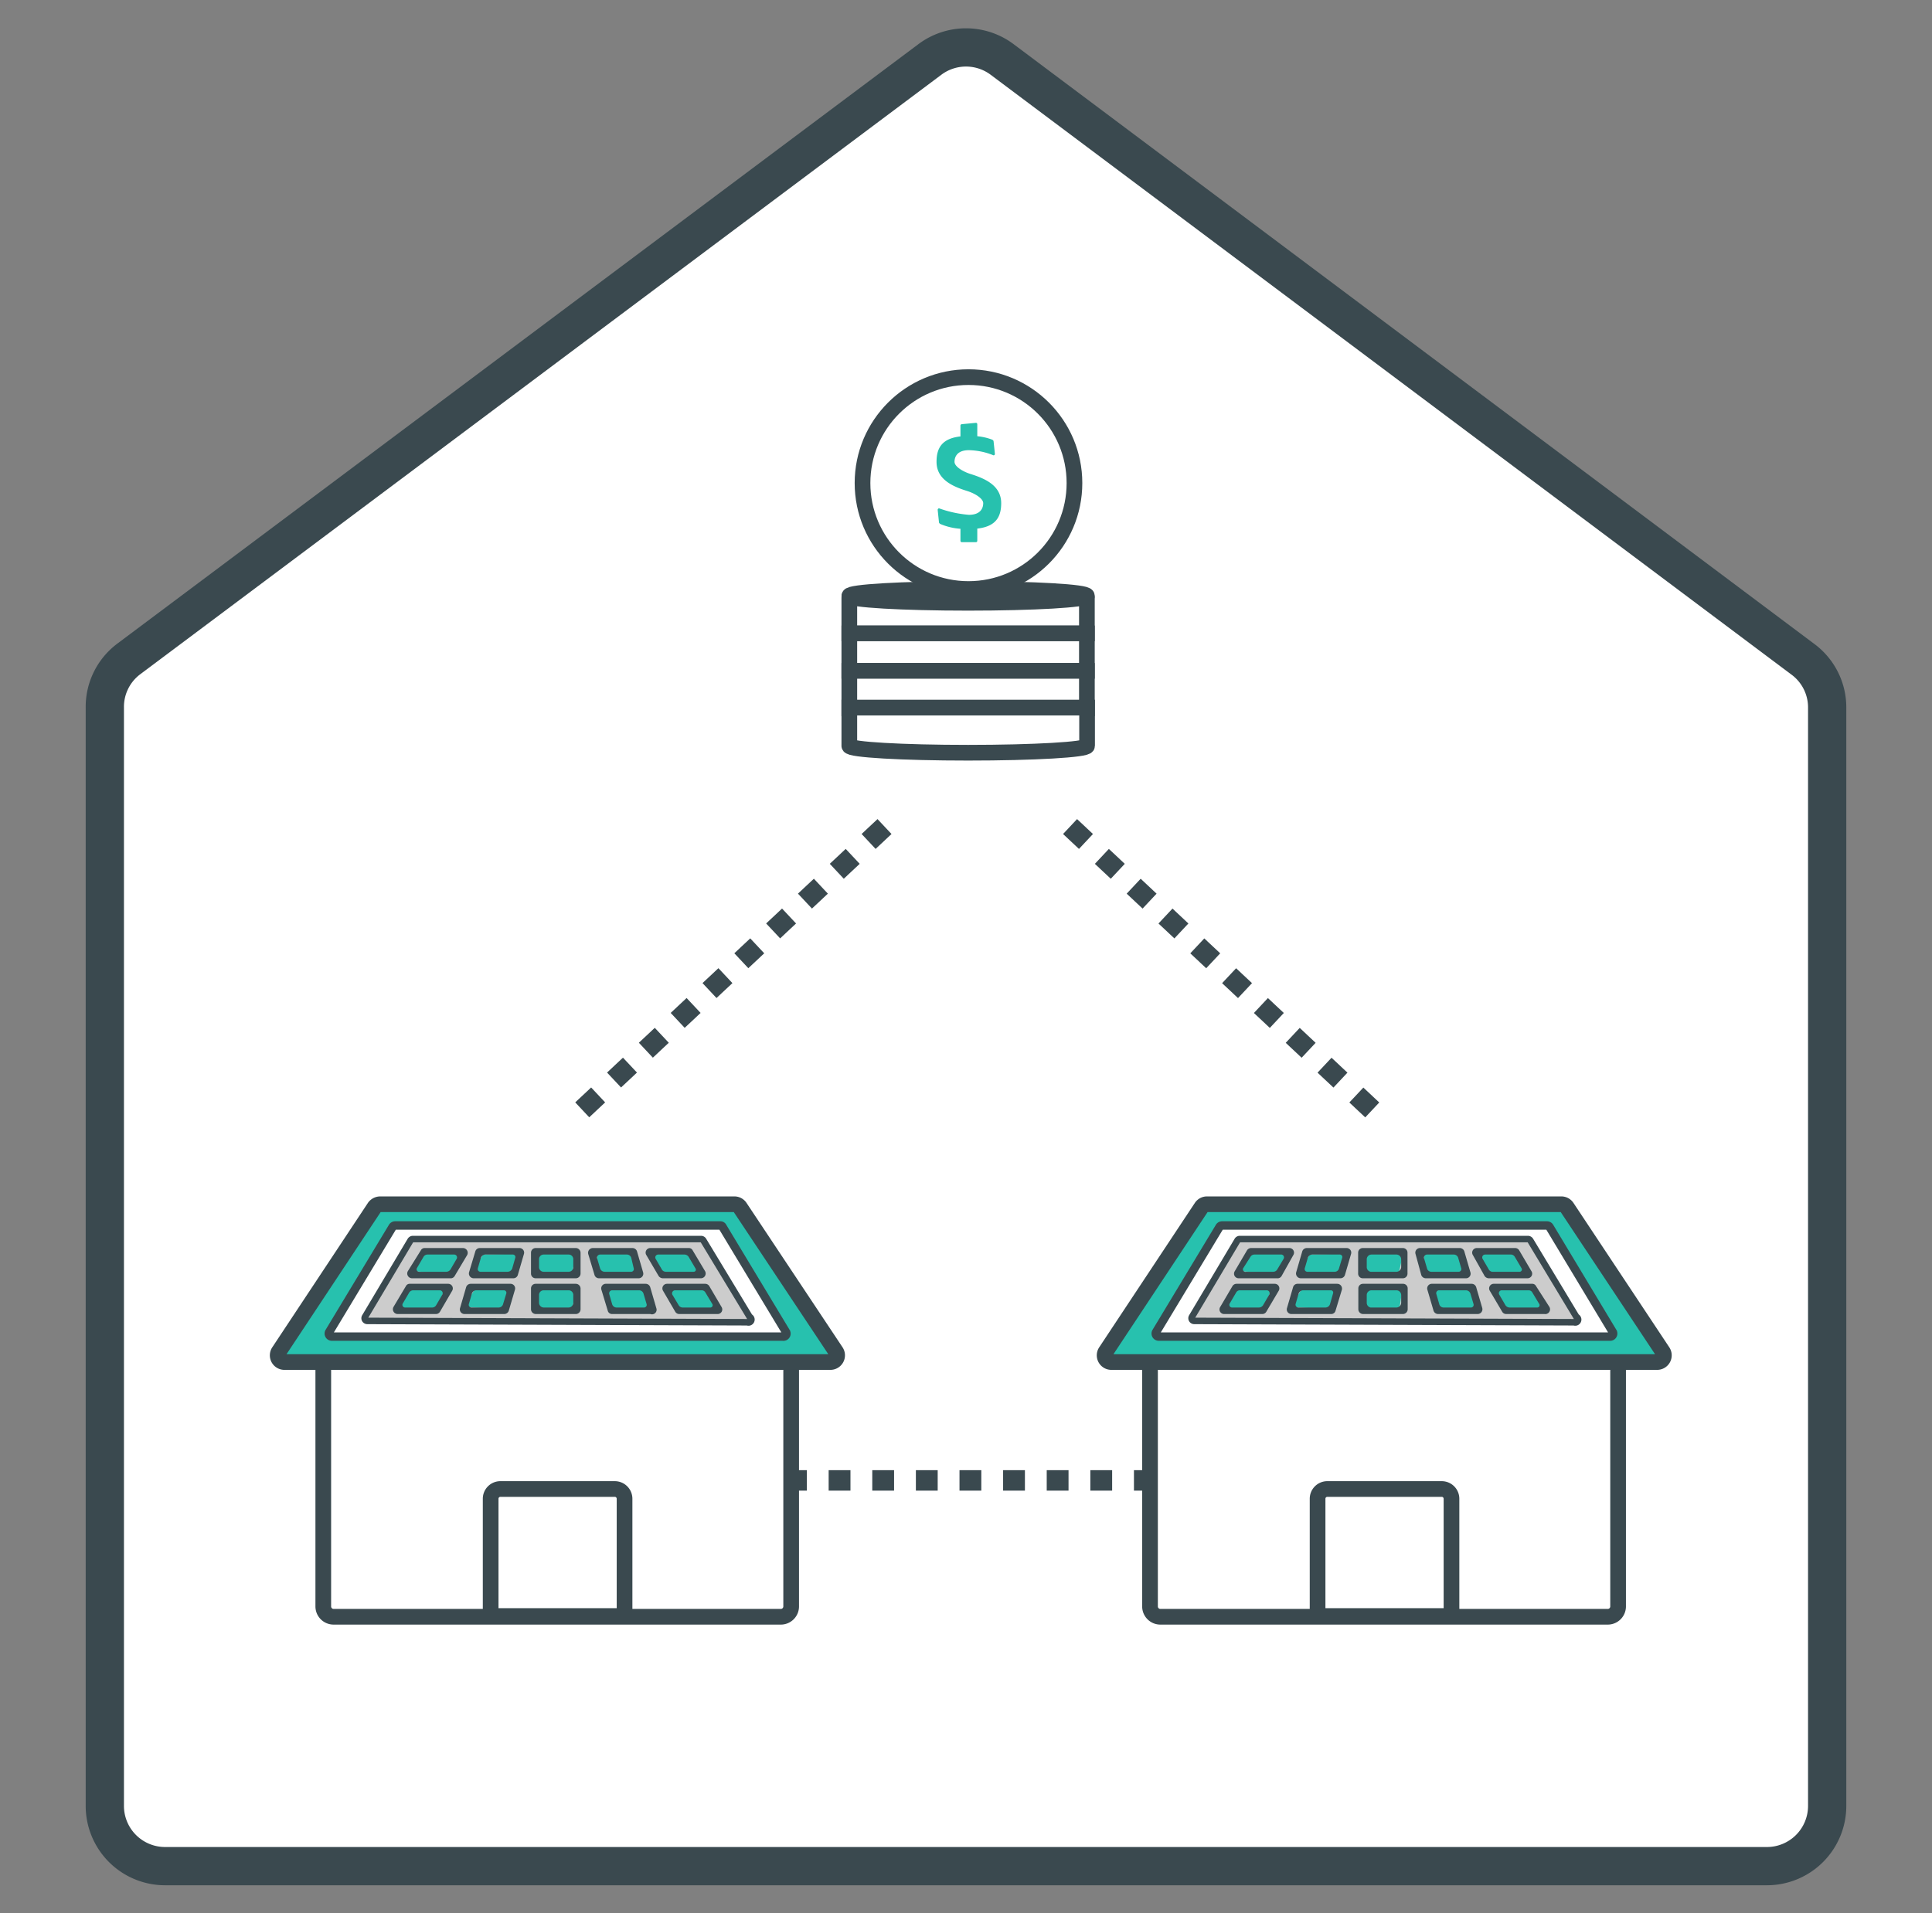 <svg xmlns="http://www.w3.org/2000/svg" viewBox="0 0 101 100.05"><rect x="0" y="0" width="101" height="100.05" fill="#808080" stroke="none"/><title>network</title><g id="圖例們"><path d="M48.61,3.11,6.74,34.45A3.13,3.13,0,0,0,5.48,37V94.42a3.15,3.15,0,0,0,3.15,3.16H92.37a3.15,3.15,0,0,0,3.15-3.16V37a3.13,3.13,0,0,0-1.26-2.52L52.39,3.11A3.15,3.15,0,0,0,48.61,3.11Z" fill="#fff" stroke="#3a494f" stroke-miterlimit="10" stroke-width="2"/><line x1="20.52" y1="77.41" x2="82.65" y2="77.41" fill="none" stroke="#3a494f" stroke-miterlimit="10" stroke-width="1.07" stroke-dasharray="1.14"/><path d="M60.13,71.22H84.59a0,0,0,0,1,0,0V84a.54.54,0,0,1-.54.54H60.66a.54.54,0,0,1-.54-.54V71.22A0,0,0,0,1,60.13,71.22Z" fill="#fff" stroke="#3a494f" stroke-miterlimit="10" stroke-width="0.82"/><path d="M81.91,63.12a.35.35,0,0,0-.29-.15H63.1a.35.35,0,0,0-.29.15l-5,7.55a.35.35,0,0,0,.29.55H86.63a.35.35,0,0,0,.29-.55Z" fill="#27c1ae" stroke="#3a494f" stroke-miterlimit="10" stroke-width="0.82"/><path d="M69.37,77.86h6a.51.51,0,0,1,.51.51V84.5a0,0,0,0,1,0,0h-7a0,0,0,0,1,0,0V78.37A.51.51,0,0,1,69.37,77.86Z" fill="#fff" stroke="#3a494f" stroke-miterlimit="10" stroke-width="0.82"/><path d="M84.15,69.89H60.57a.16.16,0,0,1-.13-.24l3.31-5.49a.16.16,0,0,1,.13-.08h17a.16.16,0,0,1,.13.08l3.3,5.49A.16.16,0,0,1,84.15,69.89Z" fill="#fff" stroke="#3a494f" stroke-miterlimit="10" stroke-width="0.44"/><path d="M82.29,69.14l-19.86-.07a.14.14,0,0,1-.12-.21l2.38-4a.14.14,0,0,1,.12-.07H79.88a.15.15,0,0,1,.12.07l2.41,4A.14.14,0,0,1,82.29,69.14Z" fill="#ccc" stroke="#3a494f" stroke-miterlimit="10" stroke-width="0.34"/><polygon points="66.84 66.6 64.81 66.47 65.38 65.54 67.27 65.5 66.84 66.6" fill="#27c1ae"/><polygon points="69.94 66.66 67.91 66.53 68.47 65.6 70.36 65.55 69.94 66.66" fill="#27c1ae"/><polygon points="73.1 66.66 71.27 66.54 71.33 65.46 73.36 65.55 73.1 66.66" fill="#27c1ae"/><polygon points="76.61 66.6 74.41 66.59 74.47 65.5 76.31 65.46 76.61 66.6" fill="#27c1ae"/><polygon points="79.78 66.6 77.83 66.59 77.33 65.51 79.2 65.47 79.78 66.6" fill="#27c1ae"/><polygon points="66.04 68.52 64.01 68.39 64.57 67.46 66.46 67.41 66.04 68.52" fill="#27c1ae"/><polygon points="69.51 68.47 67.48 68.34 68.05 67.41 69.94 67.36 69.51 68.47" fill="#27c1ae"/><polygon points="73.15 68.45 71.31 68.45 71.3 67.37 73.33 67.33 73.15 68.45" fill="#27c1ae"/><polygon points="77.33 68.46 75.13 68.45 74.87 67.37 77.03 67.32 77.33 68.46" fill="#27c1ae"/><polygon points="80.63 68.46 78.68 68.45 78.18 67.37 80.05 67.33 80.63 68.46" fill="#27c1ae"/><path d="M65.14,66.5h1.42a.24.24,0,0,0,.21-.12l.33-.55A.15.15,0,0,0,67,65.6H65.58a.24.24,0,0,0-.21.12L65,66.3A.13.13,0,0,0,65.14,66.5Zm1.62.34h-2a.24.24,0,0,1-.21-.37l.64-1.09a.25.25,0,0,1,.21-.12h2a.24.24,0,0,1,.21.37L67,66.72A.24.24,0,0,1,66.76,66.84Z" fill="#3a494f"/><path d="M68.34,66.5h1.43a.23.23,0,0,0,.23-.18l.17-.56a.13.13,0,0,0-.12-.16H68.6a.25.25,0,0,0-.23.17l-.16.55A.14.14,0,0,0,68.34,66.5Zm1.72.34H68a.25.25,0,0,1-.24-.31l.32-1.1a.25.25,0,0,1,.24-.17h2.08a.24.24,0,0,1,.23.31l-.32,1.1A.25.25,0,0,1,70.06,66.84Z" fill="#3a494f"/><path d="M71.65,66.5H73a.25.25,0,0,0,.25-.24v-.42A.25.25,0,0,0,73,65.6h-1.3a.25.25,0,0,0-.25.24v.42A.25.25,0,0,0,71.65,66.5Zm1.7.34h-2.1A.24.24,0,0,1,71,66.6V65.5a.24.24,0,0,1,.24-.24h2.1a.24.24,0,0,1,.24.24v1.1A.24.24,0,0,1,73.35,66.84Z" fill="#3a494f"/><path d="M74.83,66.5h1.42a.14.14,0,0,0,.14-.18l-.16-.55A.24.24,0,0,0,76,65.6H74.6a.16.16,0,0,0-.15.21l.15.51A.23.23,0,0,0,74.83,66.5Zm1.79.34H74.54a.25.25,0,0,1-.24-.17L74,65.57a.24.24,0,0,1,.23-.31h2.08a.25.25,0,0,1,.24.17l.32,1.1A.24.24,0,0,1,76.62,66.84Z" fill="#3a494f"/><path d="M78,66.5h1.45a.12.12,0,0,0,.1-.17l-.36-.61A.24.24,0,0,0,79,65.6H77.64a.15.15,0,0,0-.13.23l.32.55A.24.24,0,0,0,78,66.5Zm1.82.34h-2a.27.27,0,0,1-.21-.12L77,65.63a.24.24,0,0,1,.21-.37h2a.25.25,0,0,1,.21.12l.64,1.09A.24.24,0,0,1,79.86,66.84Z" fill="#3a494f"/><path d="M64.4,68.37h1.42a.27.27,0,0,0,.21-.12l.32-.55a.15.15,0,0,0-.13-.23H64.83a.22.22,0,0,0-.21.12l-.34.58A.14.14,0,0,0,64.4,68.37Zm1.61.34H64a.24.24,0,0,1-.21-.37l.64-1.09a.25.25,0,0,1,.21-.12h2a.24.24,0,0,1,.21.36l-.65,1.1A.24.24,0,0,1,66,68.71Z" fill="#3a494f"/><path d="M67.87,68.37h1.42a.25.25,0,0,0,.24-.18l.16-.56a.12.12,0,0,0-.12-.16H68.13a.26.26,0,0,0-.24.17l-.16.55A.15.15,0,0,0,67.87,68.37Zm1.72.34H67.51a.24.24,0,0,1-.23-.31l.32-1.1a.24.24,0,0,1,.23-.17h2.08a.25.25,0,0,1,.24.31l-.33,1.09A.23.23,0,0,1,69.59,68.71Z" fill="#3a494f"/><path d="M71.65,68.37H73a.25.25,0,0,0,.25-.25v-.41a.25.25,0,0,0-.25-.24h-1.3a.25.25,0,0,0-.25.24v.41A.25.25,0,0,0,71.65,68.37Zm1.7.34h-2.1a.25.25,0,0,1-.24-.25V67.37a.24.24,0,0,1,.24-.24h2.1a.24.24,0,0,1,.24.24v1.09A.25.25,0,0,1,73.35,68.71Z" fill="#3a494f"/><path d="M75.47,68.37h1.42a.14.14,0,0,0,.14-.19l-.16-.54a.25.25,0,0,0-.23-.17h-1.4a.15.15,0,0,0-.15.2l.15.52A.23.23,0,0,0,75.47,68.37Zm1.78.34H75.18a.25.25,0,0,1-.24-.18l-.32-1.09a.24.24,0,0,1,.23-.31h2.08a.25.25,0,0,1,.24.17l.32,1.1A.25.25,0,0,1,77.25,68.71Z" fill="#3a494f"/><path d="M78.91,68.37h1.46a.12.12,0,0,0,.1-.18l-.36-.6a.22.22,0,0,0-.21-.12H78.51a.15.15,0,0,0-.13.23l.32.55A.27.27,0,0,0,78.91,68.37Zm1.83.34h-2a.24.24,0,0,1-.21-.12l-.65-1.1a.24.24,0,0,1,.21-.36h2a.22.22,0,0,1,.21.12L81,68.34A.25.25,0,0,1,80.74,68.71Z" fill="#3a494f"/><path d="M16.9,71.22H41.36a0,0,0,0,1,0,0V84a.54.54,0,0,1-.54.54H17.44A.54.54,0,0,1,16.9,84V71.22A0,0,0,0,1,16.9,71.22Z" fill="#fff" stroke="#3a494f" stroke-miterlimit="10" stroke-width="0.82"/><path d="M38.68,63.12a.35.35,0,0,0-.29-.15H19.87a.38.38,0,0,0-.29.15l-5,7.55a.35.35,0,0,0,.29.55H43.41a.35.35,0,0,0,.29-.55Z" fill="#27c1ae" stroke="#3a494f" stroke-miterlimit="10" stroke-width="0.82"/><path d="M26.14,77.86h6a.51.51,0,0,1,.51.51V84.5a0,0,0,0,1,0,0h-7a0,0,0,0,1,0,0V78.37A.51.51,0,0,1,26.14,77.86Z" fill="#fff" stroke="#3a494f" stroke-miterlimit="10" stroke-width="0.82"/><path d="M40.92,69.89H17.34a.16.16,0,0,1-.13-.24l3.31-5.49a.16.16,0,0,1,.13-.08h17a.13.13,0,0,1,.13.08l3.31,5.49A.16.16,0,0,1,40.92,69.89Z" fill="#fff" stroke="#3a494f" stroke-miterlimit="10" stroke-width="0.44"/><path d="M39.07,69.14,19.2,69.07a.14.14,0,0,1-.12-.21l2.38-4a.15.15,0,0,1,.12-.07H36.65a.14.14,0,0,1,.12.07l2.42,4A.15.15,0,0,1,39.07,69.14Z" fill="#ccc" stroke="#3a494f" stroke-miterlimit="10" stroke-width="0.34"/><polygon points="23.61 66.6 21.58 66.47 22.15 65.54 24.04 65.5 23.61 66.6" fill="#27c1ae"/><polygon points="26.71 66.66 24.68 66.53 25.25 65.6 27.13 65.55 26.71 66.66" fill="#27c1ae"/><polygon points="29.88 66.66 28.05 66.54 28.1 65.46 30.13 65.55 29.88 66.66" fill="#27c1ae"/><polygon points="33.39 66.6 31.19 66.59 31.24 65.5 33.09 65.46 33.39 66.6" fill="#27c1ae"/><polygon points="36.55 66.6 34.6 66.59 34.11 65.51 35.98 65.47 36.55 66.6" fill="#27c1ae"/><polygon points="22.81 68.52 20.78 68.39 21.35 67.46 23.24 67.41 22.81 68.52" fill="#27c1ae"/><polygon points="26.29 68.47 24.26 68.34 24.82 67.41 26.71 67.36 26.29 68.47" fill="#27c1ae"/><polygon points="29.92 68.45 28.09 68.45 28.07 67.37 30.1 67.33 29.92 68.45" fill="#27c1ae"/><polygon points="34.11 68.46 31.91 68.45 31.64 67.37 33.81 67.32 34.11 68.46" fill="#27c1ae"/><polygon points="37.4 68.46 35.45 68.45 34.96 67.37 36.83 67.33 37.4 68.46" fill="#27c1ae"/><path d="M21.92,66.5h1.42a.27.27,0,0,0,.21-.12l.32-.55a.15.15,0,0,0-.13-.23H22.35a.24.24,0,0,0-.21.12l-.34.58A.13.13,0,0,0,21.92,66.5Zm1.61.34h-2a.25.25,0,0,1-.21-.37L22,65.38a.22.22,0,0,1,.21-.12h2a.25.25,0,0,1,.21.37l-.65,1.09A.24.24,0,0,1,23.53,66.84Z" fill="#3a494f"/><path d="M25.12,66.5h1.42a.26.26,0,0,0,.24-.18l.16-.56a.13.13,0,0,0-.12-.16H25.38a.25.25,0,0,0-.24.17l-.16.55A.14.14,0,0,0,25.12,66.5Zm1.72.34H24.76a.25.25,0,0,1-.24-.31l.33-1.1a.24.24,0,0,1,.23-.17h2.08a.24.24,0,0,1,.23.31l-.32,1.1A.24.24,0,0,1,26.84,66.84Z" fill="#3a494f"/><path d="M28.42,66.5h1.31a.24.24,0,0,0,.24-.24v-.42a.24.24,0,0,0-.24-.24H28.42a.24.24,0,0,0-.24.24v.42A.24.24,0,0,0,28.42,66.5Zm1.7.34H28a.24.24,0,0,1-.24-.24V65.5a.24.24,0,0,1,.24-.24h2.1a.25.25,0,0,1,.25.24v1.1A.25.25,0,0,1,30.12,66.84Z" fill="#3a494f"/><path d="M31.61,66.5H33a.14.14,0,0,0,.13-.18L33,65.77a.24.24,0,0,0-.23-.17h-1.4a.16.16,0,0,0-.15.21l.15.51A.25.25,0,0,0,31.61,66.5Zm1.78.34H31.31a.24.24,0,0,1-.23-.17l-.33-1.1a.25.25,0,0,1,.24-.31h2.08a.25.25,0,0,1,.23.17l.32,1.1A.24.24,0,0,1,33.39,66.84Z" fill="#3a494f"/><path d="M34.81,66.5h1.45a.11.11,0,0,0,.1-.17L36,65.72a.27.27,0,0,0-.21-.12H34.41a.15.15,0,0,0-.13.23l.32.55A.24.24,0,0,0,34.81,66.5Zm1.83.34h-2a.27.27,0,0,1-.21-.12l-.64-1.09a.24.24,0,0,1,.21-.37h2a.22.22,0,0,1,.21.12l.65,1.09A.25.25,0,0,1,36.64,66.84Z" fill="#3a494f"/><path d="M21.17,68.37h1.42a.24.24,0,0,0,.21-.12l.32-.55a.15.15,0,0,0-.13-.23H21.6a.25.25,0,0,0-.21.12l-.34.58A.14.14,0,0,0,21.17,68.37Zm1.61.34h-2a.25.25,0,0,1-.21-.37l.65-1.09a.22.22,0,0,1,.21-.12h2a.24.24,0,0,1,.21.36L23,68.59A.24.24,0,0,1,22.78,68.71Z" fill="#3a494f"/><path d="M24.64,68.37h1.43a.24.24,0,0,0,.23-.18l.17-.56a.13.13,0,0,0-.13-.16H24.9a.24.24,0,0,0-.23.17l-.16.55A.14.14,0,0,0,24.64,68.37Zm1.72.34H24.28a.24.24,0,0,1-.23-.31l.32-1.1a.25.25,0,0,1,.24-.17h2.07a.24.24,0,0,1,.24.31l-.32,1.09A.25.25,0,0,1,26.36,68.71Z" fill="#3a494f"/><path d="M28.42,68.37h1.31a.25.25,0,0,0,.24-.25v-.41a.24.24,0,0,0-.24-.24H28.42a.24.24,0,0,0-.24.24v.41A.25.25,0,0,0,28.42,68.37Zm1.7.34H28a.25.25,0,0,1-.24-.25V67.37a.24.24,0,0,1,.24-.24h2.1a.25.25,0,0,1,.25.24v1.09A.25.25,0,0,1,30.12,68.71Z" fill="#3a494f"/><path d="M32.24,68.37h1.43a.14.14,0,0,0,.13-.19l-.16-.54a.24.24,0,0,0-.23-.17H32a.16.16,0,0,0-.15.2l.15.52A.24.24,0,0,0,32.24,68.37Zm1.79.34H32a.23.23,0,0,1-.23-.18l-.33-1.09a.24.24,0,0,1,.24-.31h2.08a.25.25,0,0,1,.23.17l.32,1.1A.24.24,0,0,1,34,68.71Z" fill="#3a494f"/><path d="M35.69,68.37h1.45a.12.12,0,0,0,.1-.18l-.36-.6a.22.22,0,0,0-.21-.12H35.29a.16.16,0,0,0-.14.23l.33.55A.24.24,0,0,0,35.69,68.37Zm1.82.34h-2a.24.24,0,0,1-.21-.12l-.64-1.1a.24.24,0,0,1,.21-.36h2a.25.25,0,0,1,.21.12l.64,1.09A.24.24,0,0,1,37.51,68.71Z" fill="#3a494f"/><path d="M44.51,31.16h12.2a.11.11,0,0,1,.11.11v1.85a0,0,0,0,1,0,0H44.4a0,0,0,0,1,0,0V31.27A.11.11,0,0,1,44.51,31.16Z" fill="#fff" stroke="#3a494f" stroke-miterlimit="10" stroke-width="0.82"/><rect x="44.4" y="33.12" width="12.42" height="1.96" fill="#fff" stroke="#3a494f" stroke-miterlimit="10" stroke-width="0.82"/><rect x="44.4" y="35.08" width="12.42" height="1.96" fill="#fff" stroke="#3a494f" stroke-miterlimit="10" stroke-width="0.82"/><ellipse cx="50.61" cy="31.16" rx="6.21" ry="0.36" fill="#fff" stroke="#3a494f" stroke-miterlimit="10" stroke-width="0.82"/><path d="M44.4,37v2c0,.2,2.78.36,6.21.36s6.22-.16,6.22-.36V37Z" fill="#fff" stroke="#3a494f" stroke-miterlimit="10" stroke-width="0.82"/><line x1="46.24" y1="43.22" x2="30.1" y2="58.35" fill="none" stroke="#3a494f" stroke-miterlimit="10" stroke-width="1.07" stroke-dasharray="1.14"/><line x1="55.94" y1="43.22" x2="72.07" y2="58.35" fill="none" stroke="#3a494f" stroke-miterlimit="10" stroke-width="1.07" stroke-dasharray="1.14"/><circle cx="50.63" cy="25.26" r="5.54" fill="#fff" stroke="#3a494f" stroke-miterlimit="10" stroke-width="0.82"/><path d="M50.65,26.92c.64,0,.75-.38.75-.61s-.39-.49-.82-.63c-.74-.23-1.62-.59-1.62-1.53,0-.71.27-1.22,1.25-1.33v-.57s0-.06.07-.07l.74-.07a.07.07,0,0,1,.07.07v.63a3,3,0,0,1,.78.18.16.16,0,0,1,.07.07s.07.65.07.68a.07.07,0,0,1-.07.07,3.59,3.59,0,0,0-1.29-.27c-.64,0-.75.38-.75.61s.39.49.82.63c.74.23,1.62.59,1.62,1.53,0,.71-.27,1.22-1.25,1.33v.64a.07.07,0,0,1-.07.07h-.74a.07.07,0,0,1-.07-.07v-.63a3.25,3.25,0,0,1-1.05-.25.16.16,0,0,1-.07-.07s-.07-.65-.07-.68a.08.08,0,0,1,.07-.07A6.06,6.06,0,0,0,50.65,26.92Z" fill="#27c1ae"/></g></svg>